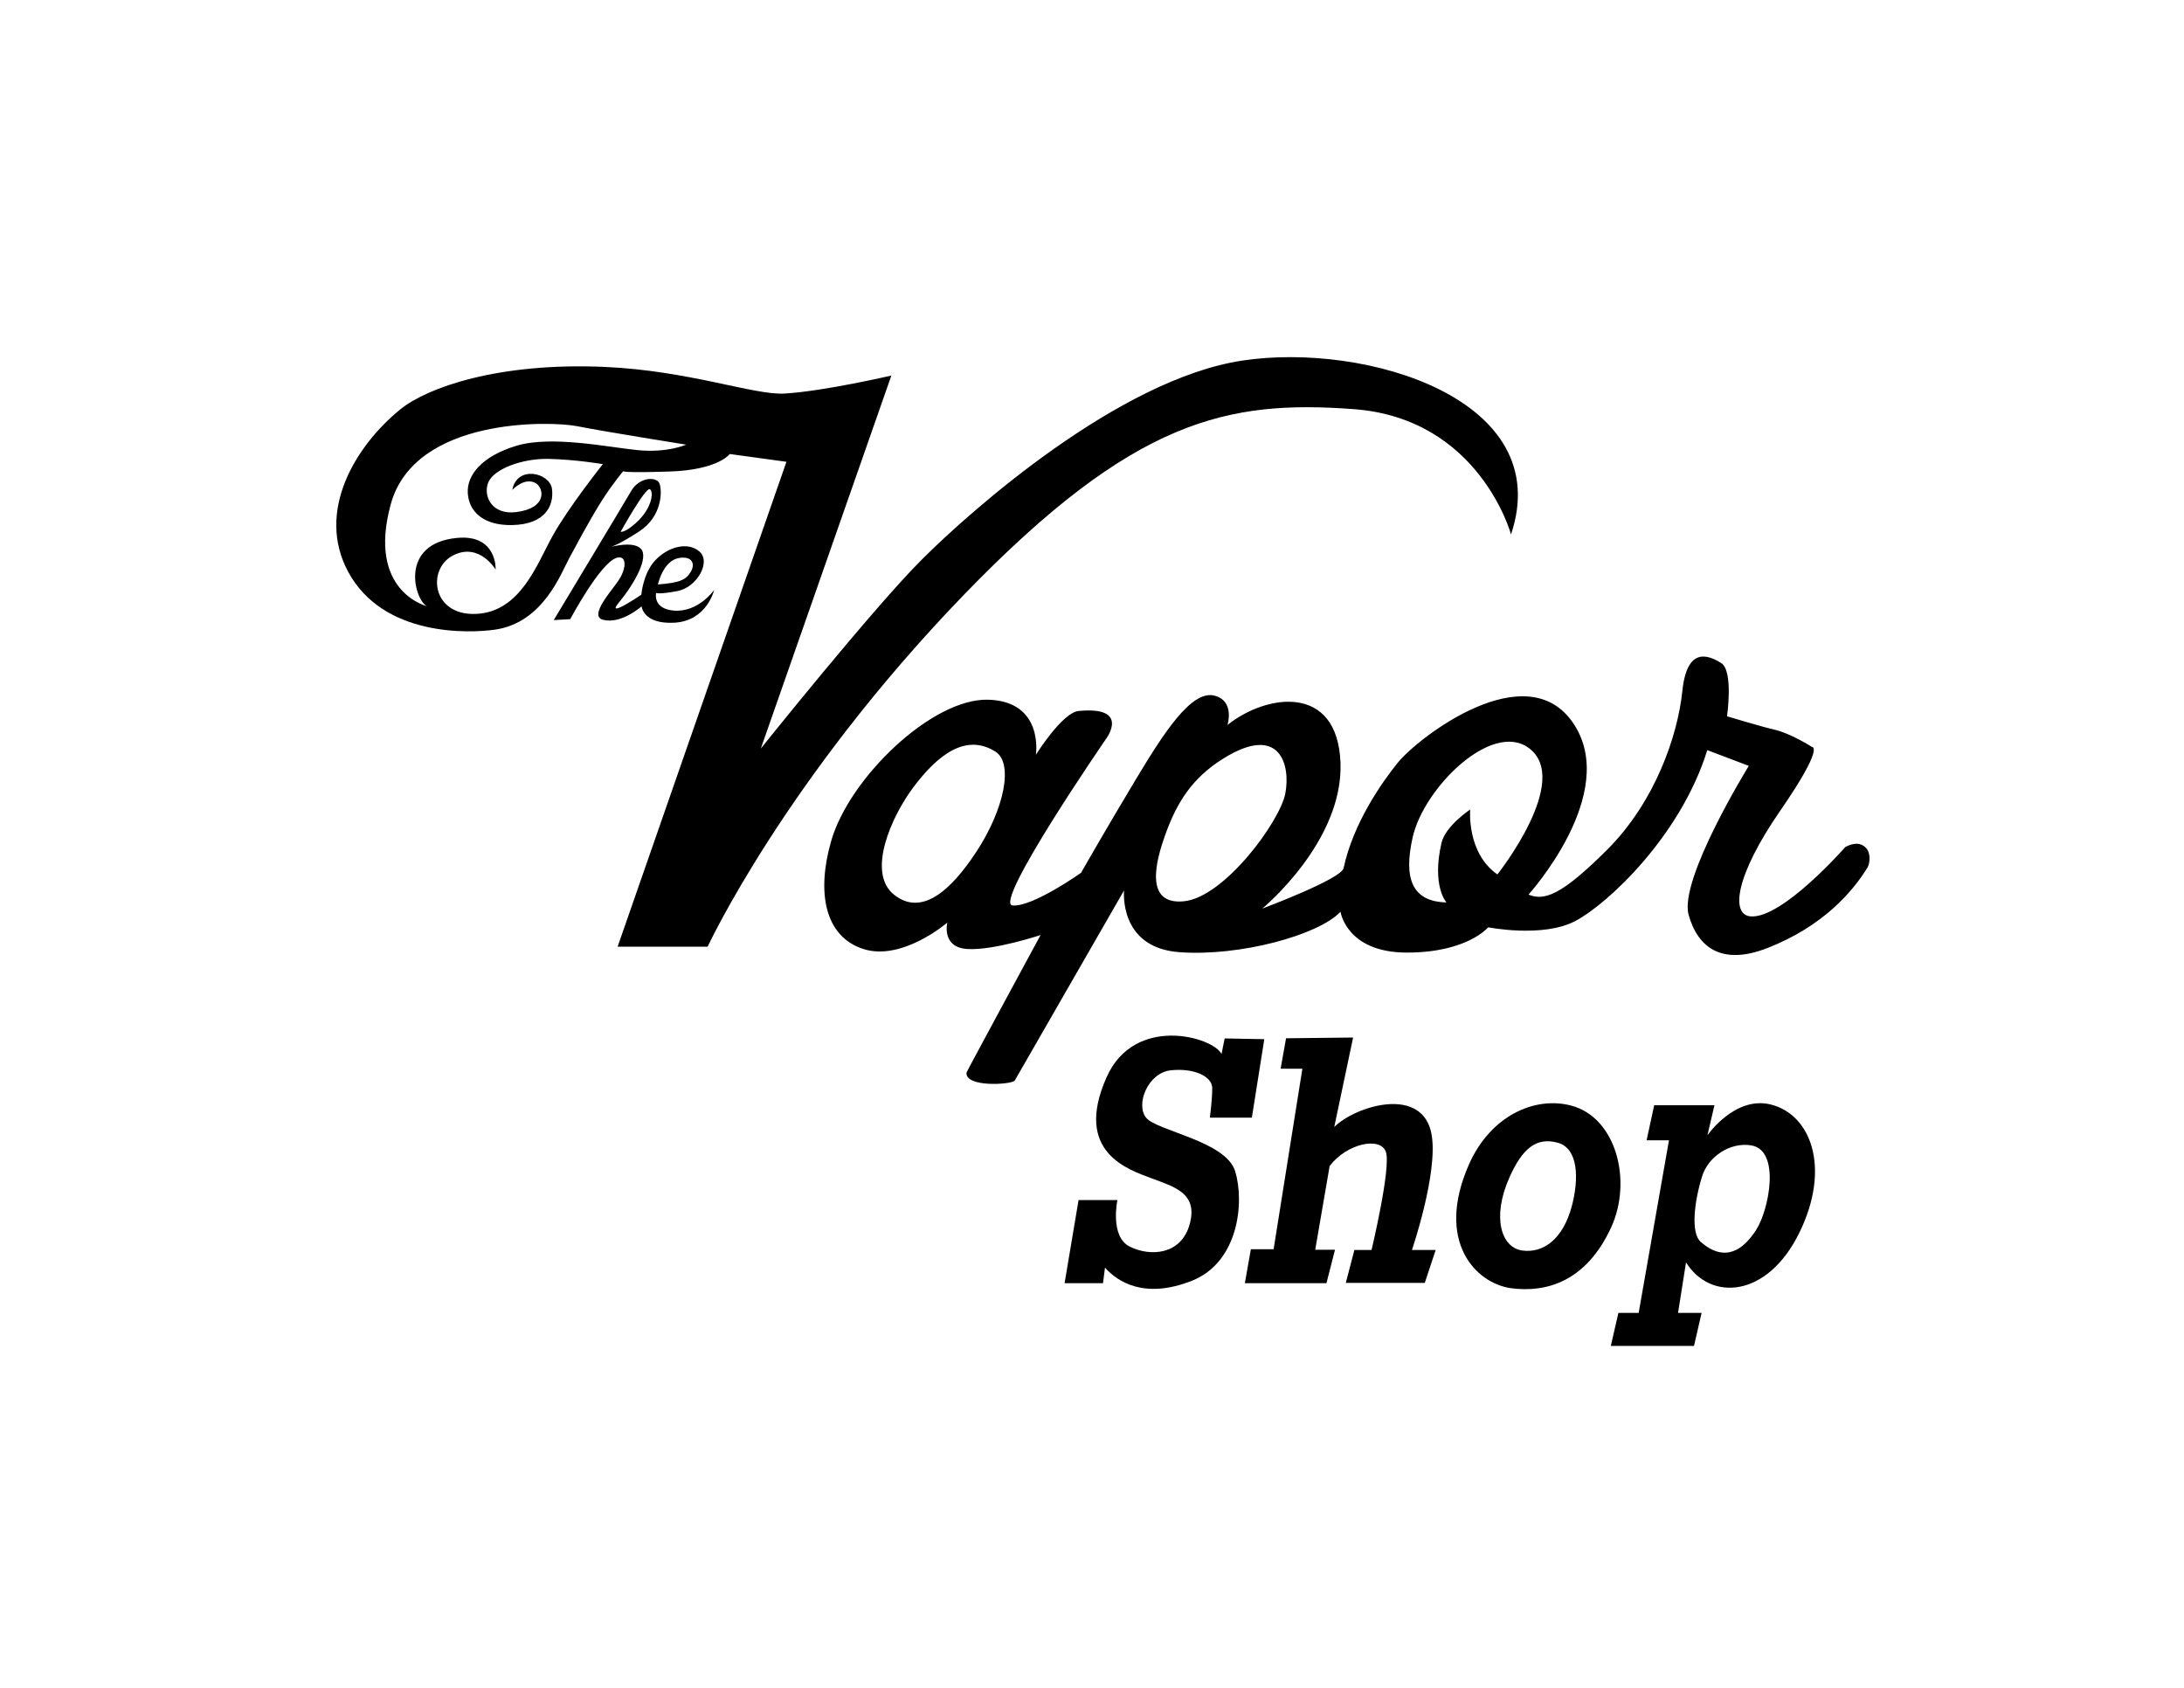<?xml version="1.0" encoding="utf-8"?>
<!-- Generator: Adobe Illustrator 25.2.0, SVG Export Plug-In . SVG Version: 6.00 Build 0)  -->
<svg version="1.1" id="Layer_1" xmlns="http://www.w3.org/2000/svg" xmlns:xlink="http://www.w3.org/1999/xlink" x="0px" y="0px"
	 viewBox="0 0 792 612" style="enable-background:new 0 0 792 612;" xml:space="preserve">
<g>
	<path d="M450.52,130.74c-44.8,6.76-98.54,54.46-116.29,72.21s-58.33,68.47-58.33,68.47l47.34-135.25c0,0-24.43,5.69-38.76,6.53
		c-11,0.65-34.52-8.31-65.22-9.66c-38.6-1.69-64.33,7.49-74.03,15.34c-16.34,13.24-30.79,37.09-18.95,58.99
		c12.68,23.47,43.72,22.31,53.25,20.93c17.54-2.54,23.95-20.57,27.05-26.2c1.84-3.35,6.78-12.81,11.6-20.46
		c3.76-5.96,7.84-10.82,7.84-10.82s-1,0.72,16.75,0.15s21.85-6.35,21.85-6.35l20.57,2.82l-61.22,175.82h32.64
		c0,0,28.12-60.56,92.98-127.64c61.71-63.82,95.67-70.65,141.31-67.27c45.65,3.38,57.05,45.42,57.05,45.42
		C564.44,144.75,495.32,123.98,450.52,130.74z M231.31,163.22c-10.78-1.06-31.28-5.41-43.96-1.61
		c-12.68,3.8-18.13,10.71-17.71,17.26s5.56,11.71,16.02,11.52c12.05-0.21,15.3-7.04,14.51-13.12c-0.76-5.87-12.7-8.71-14.39,0.36
		c0,0,4.46-4.84,8.58-2.39c2.77,1.65,4.38,8.98-7.16,10.44c-8.88,1.12-12.06-5.83-10.16-10.69s12.21-8.81,21.93-8.6
		c9.72,0.21,19.65,1.9,19.65,1.9s-12.62,15.85-18.32,26.2c-5.71,10.35-11.69,27.47-27.75,28.11s-17.75-16.35-8.24-21.22
		c9.51-4.86,15.43,5.15,15.43,5.15s0.6-12.85-13.95-11.49c-21.34,1.98-15.41,22.65-10.97,24.76c0,0-21.79-5.24-13.12-36.94
		c8.66-31.7,58.11-30.22,67.62-28.32c9.51,1.9,39.52,6.69,39.52,6.69S242.09,164.27,231.31,163.22z"/>
	<path d="M244.41,221.4c-7.82-0.63-6.49-6.4-6.49-6.4s0.94,0.61,7.82-0.7c6.91-1.31,12.19-10.46,7.97-14.26
		c-4.23-3.8-11.69-1.8-16.35,3.42c-4.2,4.7-4.78,12.17-4.78,12.17s-13.1,8.88-8.24,2.96c6.41-7.81,10.84-16.63,8.09-19.59
		c-2.75-2.96-10.84-0.7-10.84-0.7s2.64-0.7,10.14-5.56c8.56-5.54,8.45-14.94,7.4-17.48c-1.06-2.54-7.29-2.32-10.21,2.73
		c-2.23,3.86-28.11,46.85-28.11,46.85l5.98-0.34c0,0,10.72-20.14,16.69-22.19c3.7-1.27,3.95,3.38,0.91,8.03
		c-2.45,3.75-10.97,12.95-5.77,14.37c6.55,1.8,14.05-4.86,14.05-4.86s0.54,6.55,11.86,5.94c11.83-0.63,14.45-11.86,14.45-11.86
		S253.23,222.11,244.41,221.4z M246.31,202.31c4.87-0.78,5.85,2.32,4.16,5.07c-1.69,2.75-3.63,3.91-11.88,4.54
		C238.6,211.93,240.39,203.26,246.31,202.31z M235.64,177.38c1.58,0.74,0.95,7.82-6.62,13.57c-2.94,2.24-3.95,1.86-3.95,1.86
		S234.05,176.64,235.64,177.38z"/>
	<path d="M676.68,307.45c-2.4-2.52-5.56-1.34-7.5-0.32c0,0-22.75,25.99-34.31,25.15c-7.33-0.54-5.64-14.65,10.71-38.32
		c16.34-23.67,11.5-23.11,11.5-23.11s-7.56-4.94-13.98-6.38c-4.21-0.94-16.82-4.75-16.82-4.75s2.4-16.48-2.11-19.3
		c-4.51-2.82-12.4-6.2-14.09,10.14c-1.69,16.34-9.96,40.24-27.2,57.48c-16.91,16.91-22.95,18.6-28.59,16.34
		c0,0,33.25-36.63,16.34-61.99c-16.97-25.45-56.35,5.07-63.68,14.09c-6.04,7.44-16.27,22.19-19.72,38.32
		c-0.85,3.95-29.48,14.65-29.48,14.65s29.48-24.23,28.36-52.97c-1.13-28.74-26.9-24.87-40.98-13.6c0,0,2.77-8.65-4.66-10.63
		c-8.45-2.25-18.62,13.81-28.62,30.43c-10,16.62-19.84,33.81-19.84,33.81s-17.47,12.4-24.8,11.83c-7.33-0.56,33.81-60.3,33.81-60.3
		s9.22-12.05-9.89-10.22c-5.89,0.56-15.47,15.86-15.47,15.86s2.97-19.39-17.32-19.95c-20.29-0.56-50.31,28.27-56.92,51.21
		c-5.36,18.61-2.41,34.68,11.68,39.19c14.09,4.51,30.43-9.58,30.43-9.58s-2.25,9.02,7.33,9.58c9.58,0.56,26.49-5.07,26.49-5.07
		s-26.84,49.56-26.87,49.9c-0.49,5.38,15.99,4.38,17.47,2.92l39.68-69.01c0,0-2.1,20.7,19.88,22.39s50.72-6.2,58.61-14.65
		c0,0,2.1,14.81,24.08,14.81c21.98,0,29.46-9.17,29.46-9.17s19.72,3.94,31.56-2.25c11.83-6.2,38.32-30.99,47.9-61.99l15.06,5.71
		c0,0-25.42,41.15-21.82,54.02c3.38,12.12,12.28,18.35,28.41,12.09c20.48-7.94,31.19-20.68,36.47-29.28
		C678.05,313.14,678.55,309.42,676.68,307.45z M354.12,308.76c-9.52,14.55-20.08,23.52-29.94,15.63
		c-9.86-7.89-1.19-28.04,7.22-39.17c8.73-11.55,18.88-19.44,29.59-12.68C367.56,276.69,364.27,293.27,354.12,308.76z M429.31,326.8
		c-14.65,1.41-9.99-15.02-6.79-24c4.23-11.83,9.76-20.67,21.03-27.71c20.84-13.03,24.51,2.54,22.54,12.68
		S443.96,325.39,429.31,326.8z M543.01,317.06c-11.27-7.89-9.86-23.54-9.86-23.54s-9.02,5.97-10.43,12.17
		c-3.58,15.74,1.82,21.52,1.82,21.52c-12.53-0.28-15.63-8.73-12.24-23.67c4.04-17.85,28.53-42.08,41.98-32.4
		C570.34,282.69,543.01,317.06,543.01,317.06z"/>
	<path d="M458.48,376.8l-4.51,28.46h-15.22c0,0,0.85-6.48,0.85-10.71c0-4.23-6.48-7.33-14.93-6.48
		c-8.45,0.85-12.96,12.45-9.02,17.24c3.94,4.79,28.89,8.4,32.27,19.39s1.41,32.97-15.78,39.73c-17.19,6.76-26.92,0.28-31.43-4.79
		l-0.72,5.64h-13.93l5.07-30.15h14.09c0,0-2.85,13.22,4.48,16.89c7.33,3.66,18.63,3.12,21.73-8.15c3.1-11.27-5.64-13.52-13.81-16.62
		c-8.17-3.1-28.5-9.28-16.34-36.63c10.14-22.82,38.6-14.65,41.7-8.45l1.13-5.64L458.48,376.8z"/>
	<path d="M466.37,376.47l-1.97,11.04h7.89l-10.43,65.45h-8.25l-2.18,12.32h29.59l3.1-12.12h-7.17l5.23-30.38
		c6.2-8.17,18.42-10.76,20.39-5.12c1.97,5.64-5.2,35.58-5.2,35.58h-6.22l-3.11,11.92h28.64l3.95-11.92h-8.61
		c0,0,9.47-27.69,7.17-41.63c-3.03-18.33-27.74-10.58-35.34-2.97l6.84-32.44L466.37,376.47z"/>
	<path d="M569.77,400.88c-13.31-3.51-29.35,3.77-37.11,21.43c-12.26,27.89,2.54,43.11,15.43,44.8c12.89,1.69,27.17-2.59,36.14-21.98
		C592.04,428.22,586.12,405.19,569.77,400.88z M570.06,437.1c-3.18,12.2-10.36,17.34-17.98,16.34c-7.61-1-11.19-11.9-4.73-26.45
		c4.62-10.41,9.69-14.8,17.53-12.65C572.39,416.39,572.6,427.37,570.06,437.1z"/>
	<path d="M642,400.45c-12.97-3.09-22.82,11.2-22.82,11.2l2.54-10.89h-21.85l-2.75,12.7h8.11l-10.99,62.58h-7.35l-2.75,11.98h30.17
		l2.75-11.98h-8.54l2.89-18.3c8.88,14.16,29.46,12.94,41.08-10.73C664.12,423.34,656.61,403.93,642,400.45z M636.84,445.97
		c-4.65,7.19-11.24,12.01-20.08,4.35c-3.8-3.3-2.26-15.04,0.51-23.85c2.24-7.15,10.19-12.43,17.8-11.16
		C645.83,417.1,641.49,438.79,636.84,445.97z"/>
</g>
</svg>
